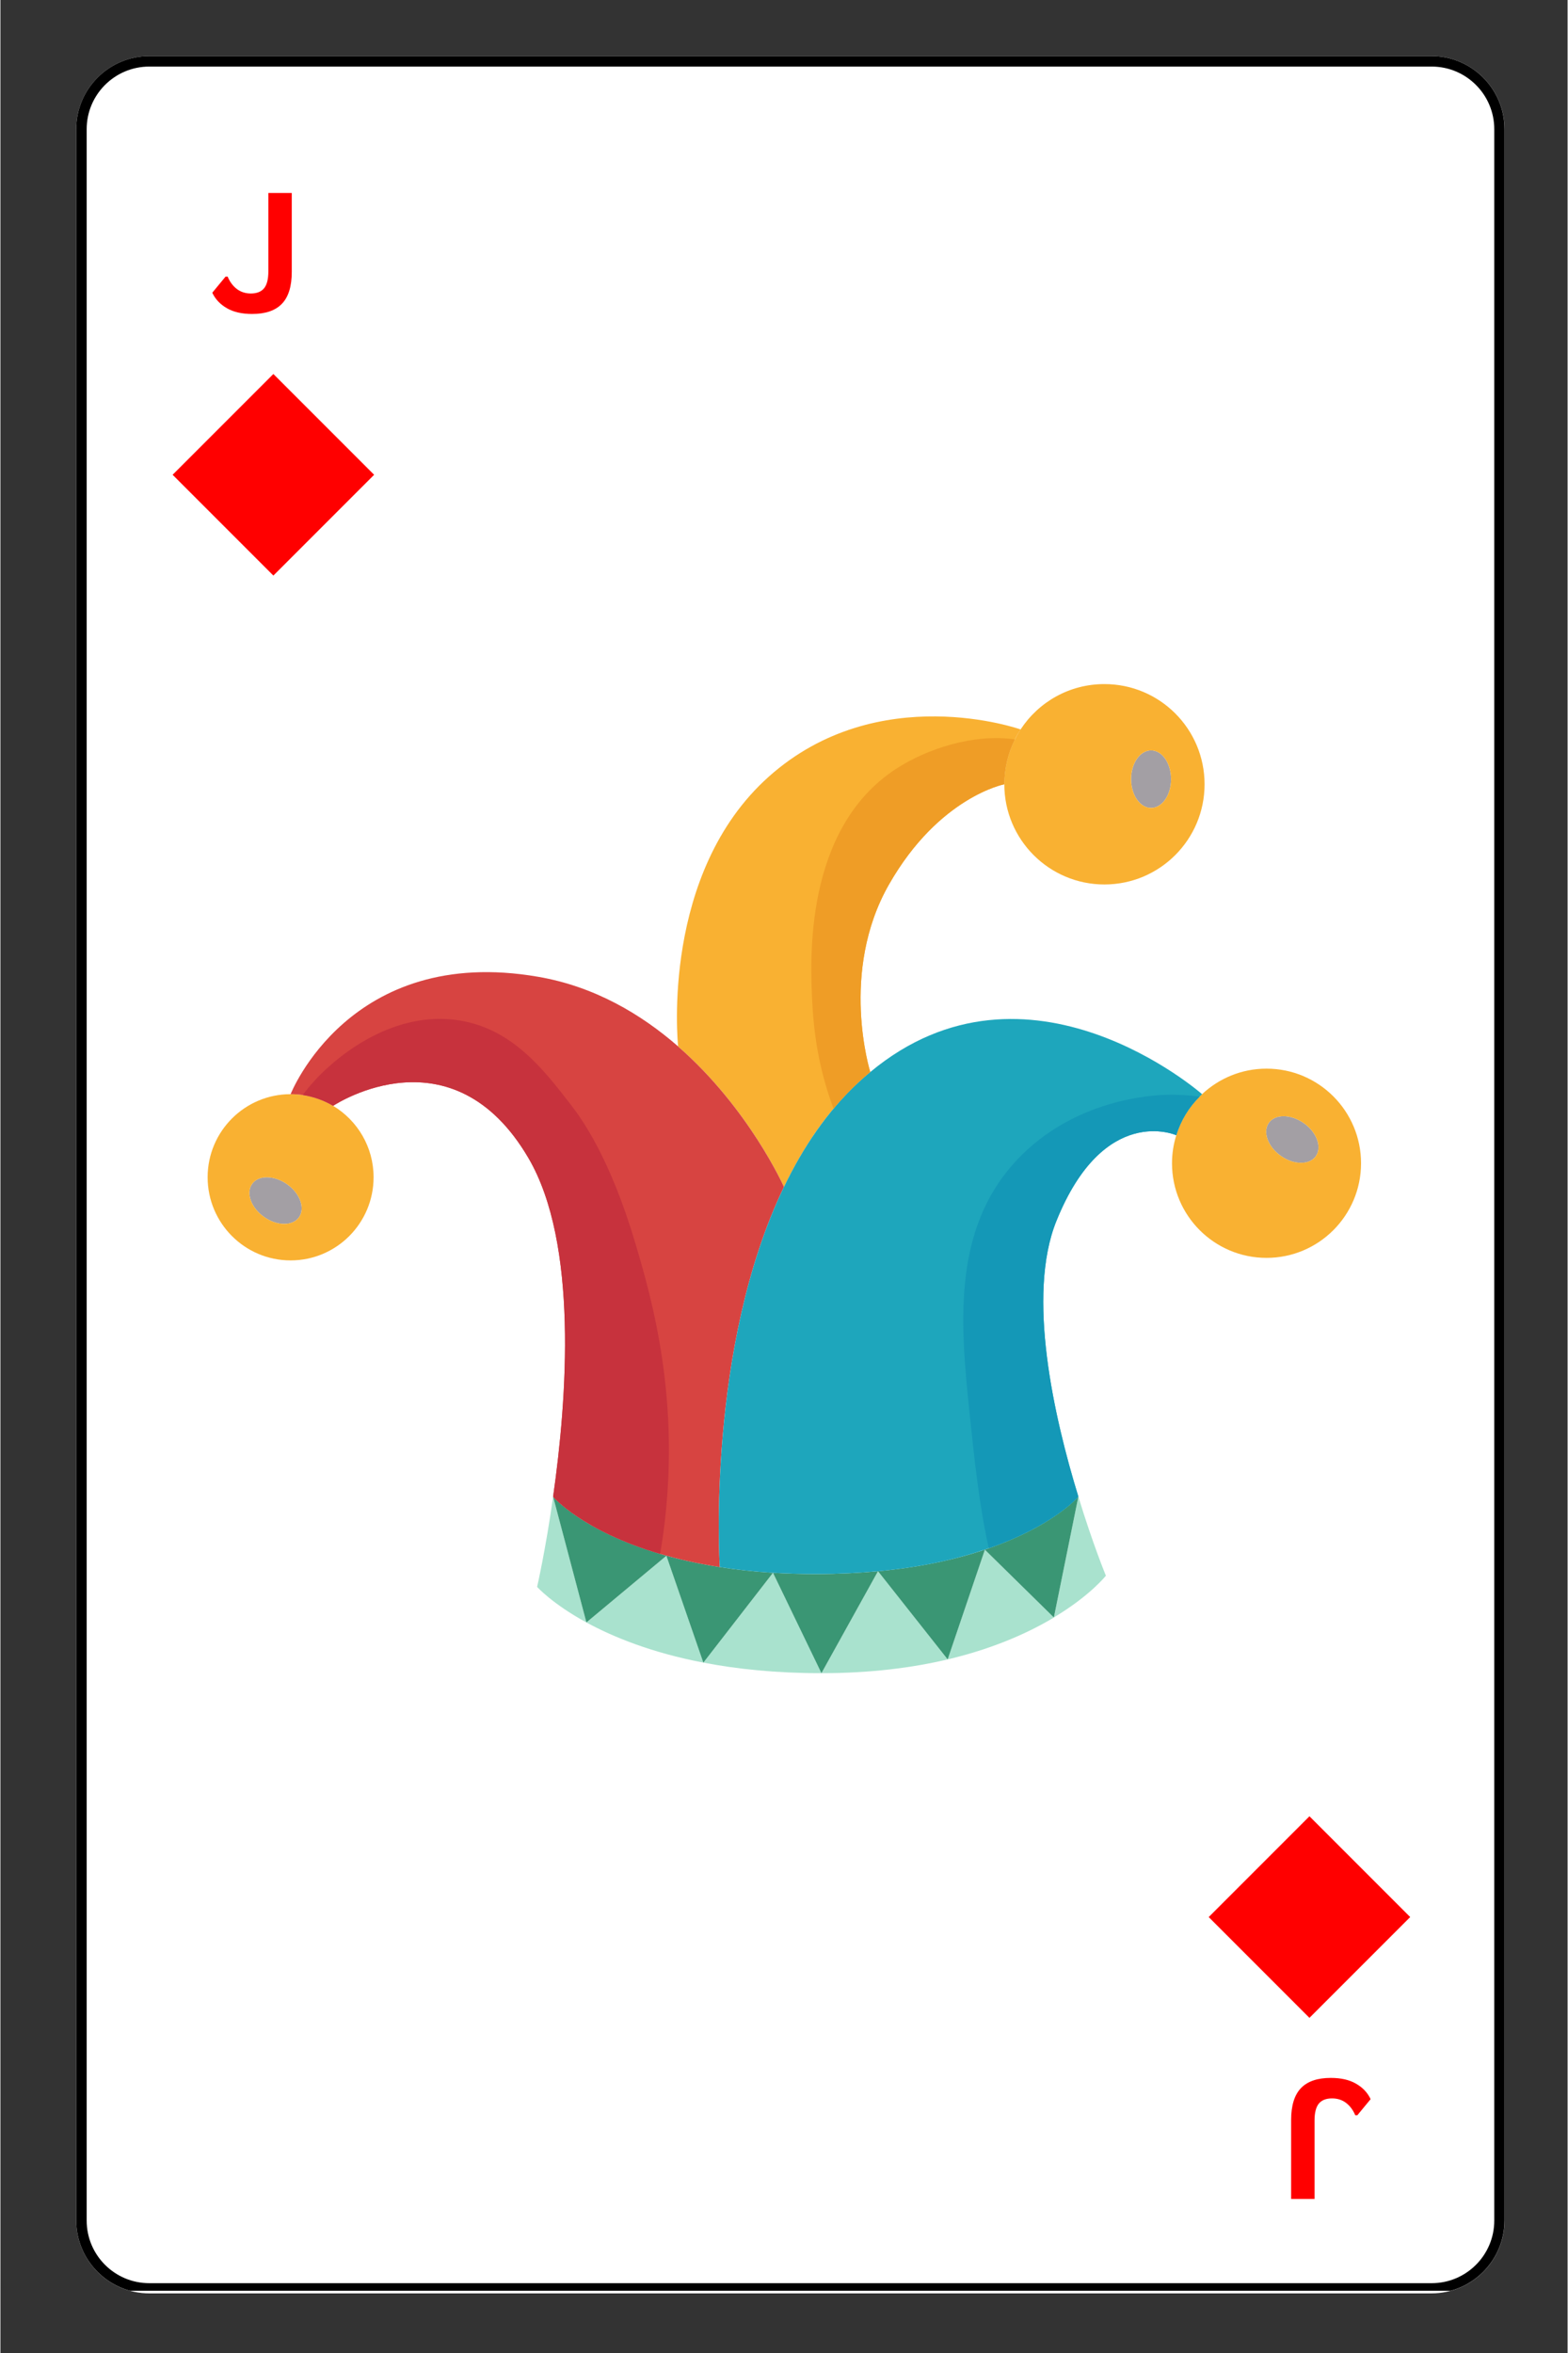 <svg xmlns="http://www.w3.org/2000/svg" xmlns:xlink="http://www.w3.org/1999/xlink" width="300" zoomAndPan="magnify" viewBox="0 0 224.88 337.5" height="450" preserveAspectRatio="xMidYMid meet" version="1.0"><rect x="0" y="0" width="224.88" height="337.5" fill="#333333" stroke="none"/><defs><g/><clipPath id="cf209511a6"><path d="M 10.879 8.051 L 215.836 8.051 L 215.836 329 L 10.879 329 Z M 10.879 8.051 " clip-rule="nonzero"/></clipPath><clipPath id="92d19c0087"><path d="M 21.363 8.051 L 205.352 8.051 C 211.141 8.051 215.836 12.746 215.836 18.535 L 215.836 318.465 C 215.836 324.254 211.141 328.949 205.352 328.949 L 21.363 328.949 C 15.574 328.949 10.879 324.254 10.879 318.465 L 10.879 18.535 C 10.879 12.746 15.574 8.051 21.363 8.051 Z M 21.363 8.051 " clip-rule="nonzero"/></clipPath><clipPath id="001396c6c2"><path d="M 10.879 8.051 L 216 8.051 L 216 328.574 L 10.879 328.574 Z M 10.879 8.051 " clip-rule="nonzero"/></clipPath><clipPath id="6ff76ba70f"><path d="M 21.363 8.051 L 205.344 8.051 C 211.137 8.051 215.828 12.746 215.828 18.535 L 215.828 318.453 C 215.828 324.246 211.137 328.938 205.344 328.938 L 21.363 328.938 C 15.574 328.938 10.879 324.246 10.879 318.453 L 10.879 18.535 C 10.879 12.746 15.574 8.051 21.363 8.051 Z M 21.363 8.051 " clip-rule="nonzero"/></clipPath><clipPath id="bfc7ce91eb"><path d="M 29.734 156 L 54 156 L 54 181 L 29.734 181 Z M 29.734 156 " clip-rule="nonzero"/></clipPath><clipPath id="f842c3dde4"><path d="M 168 153 L 195.242 153 L 195.242 181 L 168 181 Z M 168 153 " clip-rule="nonzero"/></clipPath><clipPath id="8bf00c72ac"><path d="M 24.711 53.645 L 53.625 53.645 L 53.625 82.555 L 24.711 82.555 Z M 24.711 53.645 " clip-rule="nonzero"/></clipPath><clipPath id="76070141b9"><path d="M 39.168 53.645 L 53.625 68.098 L 39.168 82.555 L 24.711 68.098 Z M 39.168 53.645 " clip-rule="nonzero"/></clipPath><clipPath id="a5337985fa"><path d="M 173.383 260.516 L 202.297 260.516 L 202.297 289.43 L 173.383 289.43 Z M 173.383 260.516 " clip-rule="nonzero"/></clipPath><clipPath id="b73370ca9e"><path d="M 187.84 289.43 L 173.383 274.973 L 187.84 260.516 L 202.297 274.973 Z M 187.84 289.43 " clip-rule="nonzero"/></clipPath></defs><g clip-path="url(#cf209511a6)"><g clip-path="url(#92d19c0087)"><path fill="#ffffff" d="M 10.879 8.051 L 215.836 8.051 L 215.836 329.098 L 10.879 329.098 Z M 10.879 8.051 " fill-opacity="1" fill-rule="nonzero"/></g></g><g clip-path="url(#001396c6c2)"><g clip-path="url(#6ff76ba70f)"><path stroke-linecap="butt" transform="matrix(0.749, 0, 0, 0.749, 10.879, 8.051)" fill="none" stroke-linejoin="miter" d="M 14 -0 L 259.671 -0 C 267.406 -0 273.671 6.269 273.671 14 L 273.671 414.483 C 273.671 422.218 267.406 428.482 259.671 428.482 L 14 428.482 C 6.27 428.482 0 422.218 0 414.483 L 0 14 C 0 6.269 6.27 -0 14 -0 Z M 14 -0 " stroke="#000000" stroke-width="4" stroke-opacity="1" stroke-miterlimit="4"/></g></g><path fill="#a9e2ce" d="M 154.68 214.668 C 156.719 221.375 158.629 226.008 158.629 226.008 C 158.629 226.008 156.387 228.867 151.168 231.992 Z M 154.68 214.668 " fill-opacity="1" fill-rule="nonzero"/><path fill="#a9e2ce" d="M 141.266 222.281 L 151.168 232.008 C 147.578 234.156 142.574 236.441 135.926 238.016 Z M 141.266 222.281 " fill-opacity="1" fill-rule="nonzero"/><path fill="#a9e2ce" d="M 125.93 225.367 L 135.926 238.016 C 130.879 239.207 124.875 239.992 117.812 239.992 Z M 125.93 225.367 " fill-opacity="1" fill-rule="nonzero"/><path fill="#a9e2ce" d="M 110.859 225.594 L 117.812 239.992 C 111.301 239.992 105.68 239.406 100.875 238.473 Z M 110.859 225.594 " fill-opacity="1" fill-rule="nonzero"/><path fill="#a9e2ce" d="M 95.562 223.152 L 100.863 238.473 C 93.387 237.043 87.902 234.785 84.086 232.715 Z M 95.562 223.152 " fill-opacity="1" fill-rule="nonzero"/><path fill="#a9e2ce" d="M 79.309 214.684 L 84.086 232.715 C 79.148 230.016 77.012 227.613 77.012 227.613 C 77.012 227.613 78.227 222.336 79.309 214.684 Z M 79.309 214.684 " fill-opacity="1" fill-rule="nonzero"/><path fill="#3a9674" d="M 154.68 214.668 L 151.168 231.992 L 151.168 232.008 L 141.266 222.281 L 135.926 238.016 L 125.93 225.367 C 147.242 223.379 154.68 214.668 154.68 214.668 Z M 154.68 214.668 " fill-opacity="1" fill-rule="nonzero"/><path fill="#3a9674" d="M 125.93 225.367 L 117.812 239.992 L 110.859 225.594 C 112.797 225.703 114.836 225.77 116.984 225.77 C 120.203 225.77 123.191 225.621 125.93 225.367 Z M 125.93 225.367 " fill-opacity="1" fill-rule="nonzero"/><path fill="#3a9674" d="M 103.227 224.766 C 105.562 225.141 108.109 225.422 110.859 225.594 L 100.875 238.473 L 100.863 238.473 L 95.562 223.152 L 84.086 232.715 L 79.309 214.684 C 79.309 214.684 85.605 222.043 103.227 224.766 Z M 103.227 224.766 " fill-opacity="1" fill-rule="nonzero"/><path fill="#a39fa4" d="M 41.133 169.859 C 43.004 171.18 43.762 173.305 42.844 174.602 C 41.922 175.883 39.68 175.867 37.824 174.547 C 35.957 173.223 35.195 171.113 36.117 169.816 C 37.023 168.523 39.277 168.551 41.133 169.859 Z M 41.133 169.859 " fill-opacity="1" fill-rule="nonzero"/><path fill="#a39fa4" d="M 187.047 161.109 C 188.902 162.418 189.66 164.543 188.754 165.84 C 187.832 167.133 185.578 167.105 183.723 165.785 C 181.867 164.477 181.094 162.352 182.012 161.055 C 182.934 159.762 185.176 159.789 187.047 161.109 Z M 187.047 161.109 " fill-opacity="1" fill-rule="nonzero"/><path fill="#a39fa4" d="M 167.984 111.758 C 167.984 112.305 167.914 112.832 167.766 113.336 C 167.621 113.844 167.414 114.289 167.145 114.676 C 166.875 115.062 166.566 115.359 166.215 115.57 C 165.863 115.781 165.496 115.883 165.117 115.883 C 164.734 115.883 164.371 115.781 164.02 115.57 C 163.668 115.359 163.355 115.062 163.086 114.676 C 162.816 114.289 162.609 113.844 162.465 113.336 C 162.32 112.832 162.246 112.305 162.246 111.758 C 162.246 111.211 162.32 110.684 162.465 110.18 C 162.609 109.672 162.816 109.227 163.086 108.84 C 163.355 108.453 163.668 108.152 164.02 107.945 C 164.371 107.734 164.734 107.629 165.117 107.629 C 165.496 107.629 165.863 107.734 166.215 107.945 C 166.566 108.152 166.875 108.453 167.145 108.84 C 167.414 109.227 167.621 109.672 167.766 110.18 C 167.914 110.684 167.984 111.211 167.984 111.758 Z M 167.984 111.758 " fill-opacity="1" fill-rule="nonzero"/><g clip-path="url(#bfc7ce91eb)"><path fill="#f9b132" d="M 47.742 158.613 C 51.227 160.711 53.547 164.516 53.547 168.855 C 53.547 175.441 48.223 180.785 41.641 180.785 C 35.062 180.785 29.734 175.441 29.734 168.855 C 29.734 162.285 35.062 156.941 41.641 156.941 C 43.871 156.941 45.953 157.559 47.742 158.613 Z M 42.844 174.602 C 43.762 173.305 43.004 171.18 41.133 169.859 C 39.277 168.551 37.023 168.523 36.117 169.816 C 35.195 171.113 35.957 173.223 37.824 174.547 C 39.68 175.867 41.922 175.883 42.844 174.602 Z M 42.844 174.602 " fill-opacity="1" fill-rule="nonzero"/></g><g clip-path="url(#f842c3dde4)"><path fill="#f9b132" d="M 181.68 153.281 C 189.168 153.281 195.242 159.359 195.242 166.852 C 195.242 174.348 189.168 180.422 181.68 180.422 C 174.191 180.422 168.117 174.348 168.117 166.852 C 168.117 165.449 168.332 164.102 168.734 162.832 C 169.426 160.551 170.723 158.531 172.43 156.941 C 174.859 154.672 178.102 153.281 181.68 153.281 Z M 188.754 165.84 C 189.66 164.543 188.902 162.418 187.047 161.109 C 185.176 159.789 182.934 159.762 182.012 161.055 C 181.094 162.352 181.867 164.477 183.723 165.785 C 185.578 167.105 187.832 167.133 188.754 165.84 Z M 188.754 165.84 " fill-opacity="1" fill-rule="nonzero"/></g><path fill="#f9b132" d="M 146.391 104.625 C 148.965 100.699 153.383 98.121 158.414 98.121 C 166.355 98.121 172.789 104.543 172.789 112.492 C 172.789 120.426 166.355 126.863 158.414 126.863 C 150.488 126.863 144.055 120.426 144.055 112.492 C 144.055 109.594 144.922 106.883 146.391 104.625 Z M 167.984 111.758 C 167.984 109.473 166.703 107.629 165.117 107.629 C 163.527 107.629 162.246 109.473 162.246 111.758 C 162.246 114.043 163.527 115.883 165.117 115.883 C 166.703 115.883 167.984 114.043 167.984 111.758 Z M 167.984 111.758 " fill-opacity="1" fill-rule="nonzero"/><path fill="#f9b132" d="M 146.391 104.625 C 146.098 105.078 145.816 105.559 145.574 106.055 C 144.602 107.992 144.055 110.18 144.055 112.492 C 144.055 112.492 134.672 114.297 127.504 126.863 C 120.324 139.434 124.82 153.766 124.82 153.766 C 124.262 154.219 123.699 154.711 123.152 155.219 C 121.871 156.41 120.672 157.676 119.547 159.027 C 116.719 162.391 114.383 166.199 112.434 170.246 C 112.434 170.246 107.418 158.973 97.246 150.105 C 97.246 150.105 97.246 150.105 97.246 150.09 C 97.18 149.422 94.789 125.207 110.258 111.398 C 125.957 97.387 146.391 104.625 146.391 104.625 Z M 146.391 104.625 " fill-opacity="1" fill-rule="nonzero"/><path fill="#d74441" d="M 103.227 224.766 C 100.008 224.273 97.164 223.617 94.668 222.883 C 83.512 219.598 79.309 214.684 79.309 214.684 L 79.309 214.668 C 81.324 200.551 82.926 178.328 75.77 166.105 C 64.906 147.566 48.301 158.25 47.742 158.613 C 46.418 157.836 44.953 157.305 43.375 157.062 C 42.816 156.984 42.23 156.941 41.641 156.941 C 41.641 156.941 50.078 135.426 77.145 140.102 C 85.246 141.488 91.945 145.469 97.246 150.09 C 97.246 150.105 97.246 150.105 97.246 150.105 C 107.418 158.973 112.434 170.246 112.434 170.246 C 101.355 193.273 103.172 224.004 103.227 224.766 Z M 103.227 224.766 " fill-opacity="1" fill-rule="nonzero"/><path fill="#1ea6bc" d="M 172.43 156.941 C 172.309 157.051 172.191 157.168 172.082 157.289 C 170.547 158.812 169.375 160.711 168.734 162.832 C 168.734 162.832 158.363 158.199 151.527 175.133 C 147.219 185.805 151.168 203.238 154.68 214.668 C 154.68 214.668 151.113 218.852 141.824 222.07 C 137.715 223.512 132.48 224.766 125.93 225.367 C 123.191 225.621 120.203 225.77 116.984 225.77 C 114.836 225.77 112.797 225.703 110.859 225.594 C 108.109 225.422 105.562 225.141 103.227 224.766 C 103.172 224.004 101.355 193.273 112.434 170.246 C 115.156 164.582 118.656 159.387 123.152 155.219 C 123.699 154.711 124.262 154.219 124.82 153.766 C 147.445 134.957 172.43 156.941 172.43 156.941 Z M 172.43 156.941 " fill-opacity="1" fill-rule="nonzero"/><path fill="#1498b7" d="M 172.082 157.289 C 170.547 158.812 169.375 160.711 168.734 162.832 C 168.734 162.832 158.363 158.199 151.527 175.133 C 147.219 185.805 151.168 203.238 154.68 214.668 C 154.68 214.668 151.113 218.852 141.824 222.07 C 140.477 216.031 139.781 209.488 139.184 203.785 C 137.793 190.574 136.312 176.578 145.855 166.387 C 154.09 157.598 165.438 157.09 167.211 157.035 C 168.852 156.984 170.48 157.078 172.082 157.289 Z M 172.082 157.289 " fill-opacity="1" fill-rule="nonzero"/><path fill="#c7323d" d="M 95.137 219.812 C 95.004 220.773 94.855 221.789 94.668 222.883 C 83.512 219.598 79.309 214.684 79.309 214.684 L 79.309 214.668 C 81.324 200.551 82.926 178.328 75.77 166.105 C 64.906 147.566 48.301 158.25 47.742 158.613 C 46.418 157.836 44.953 157.305 43.375 157.062 C 44.391 155.715 45.605 154.34 47.086 153.027 C 48.715 151.586 56.297 144.883 65.773 146.352 C 73.395 147.539 77.879 153.324 81.789 158.371 C 83.445 160.508 87.477 166.078 91.133 178.406 C 93.535 186.488 97.66 200.953 95.137 219.812 Z M 95.137 219.812 " fill-opacity="1" fill-rule="nonzero"/><path fill="#ef9d26" d="M 145.574 106.055 C 144.602 107.992 144.055 110.18 144.055 112.492 C 144.055 112.492 134.672 114.297 127.504 126.863 C 120.324 139.434 124.82 153.766 124.82 153.766 C 124.262 154.219 123.699 154.711 123.152 155.219 C 121.871 156.41 120.672 157.676 119.547 159.027 C 117.828 154.363 116.785 149.609 116.492 143.68 C 116.199 137.777 115.277 118.918 128.504 110.289 C 132.91 107.418 139.609 105.199 145.574 106.055 Z M 145.574 106.055 " fill-opacity="1" fill-rule="nonzero"/><g clip-path="url(#8bf00c72ac)"><g clip-path="url(#76070141b9)"><path fill="#ff0000" d="M 24.711 53.645 L 53.625 53.645 L 53.625 82.555 L 24.711 82.555 Z M 24.711 53.645 " fill-opacity="1" fill-rule="nonzero"/></g></g><g fill="#ff0000" fill-opacity="1"><g transform="translate(30.12, 44.784)"><g><path d="M 6 0.25 C 4.539 0.25 3.332 -0.023 2.375 -0.578 C 1.414 -1.129 0.719 -1.867 0.281 -2.797 L 2.188 -5.109 L 2.484 -5.109 C 2.797 -4.359 3.238 -3.766 3.812 -3.328 C 4.383 -2.898 5.051 -2.688 5.812 -2.688 C 6.656 -2.688 7.285 -2.93 7.703 -3.422 C 8.117 -3.922 8.328 -4.734 8.328 -5.859 L 8.328 -17.109 L 11.688 -17.109 L 11.688 -5.797 C 11.688 -3.723 11.219 -2.195 10.281 -1.219 C 9.344 -0.238 7.914 0.25 6 0.25 Z M 6 0.25 "/></g></g></g><g clip-path="url(#a5337985fa)"><g clip-path="url(#b73370ca9e)"><path fill="#ff0000" d="M 202.297 289.43 L 173.383 289.43 L 173.383 260.516 L 202.297 260.516 Z M 202.297 289.43 " fill-opacity="1" fill-rule="nonzero"/></g></g><g fill="#ff0000" fill-opacity="1"><g transform="translate(196.898, 298.293)"><g><path d="M -6 -0.25 C -4.539 -0.25 -3.332 0.023 -2.375 0.578 C -1.414 1.129 -0.719 1.867 -0.281 2.797 L -2.188 5.109 L -2.484 5.109 C -2.797 4.359 -3.238 3.766 -3.812 3.328 C -4.383 2.898 -5.051 2.688 -5.812 2.688 C -6.656 2.688 -7.285 2.93 -7.703 3.422 C -8.117 3.922 -8.328 4.734 -8.328 5.859 L -8.328 17.109 L -11.688 17.109 L -11.688 5.797 C -11.688 3.723 -11.219 2.195 -10.281 1.219 C -9.344 0.238 -7.914 -0.25 -6 -0.25 Z M -6 -0.25 "/></g></g></g></svg>